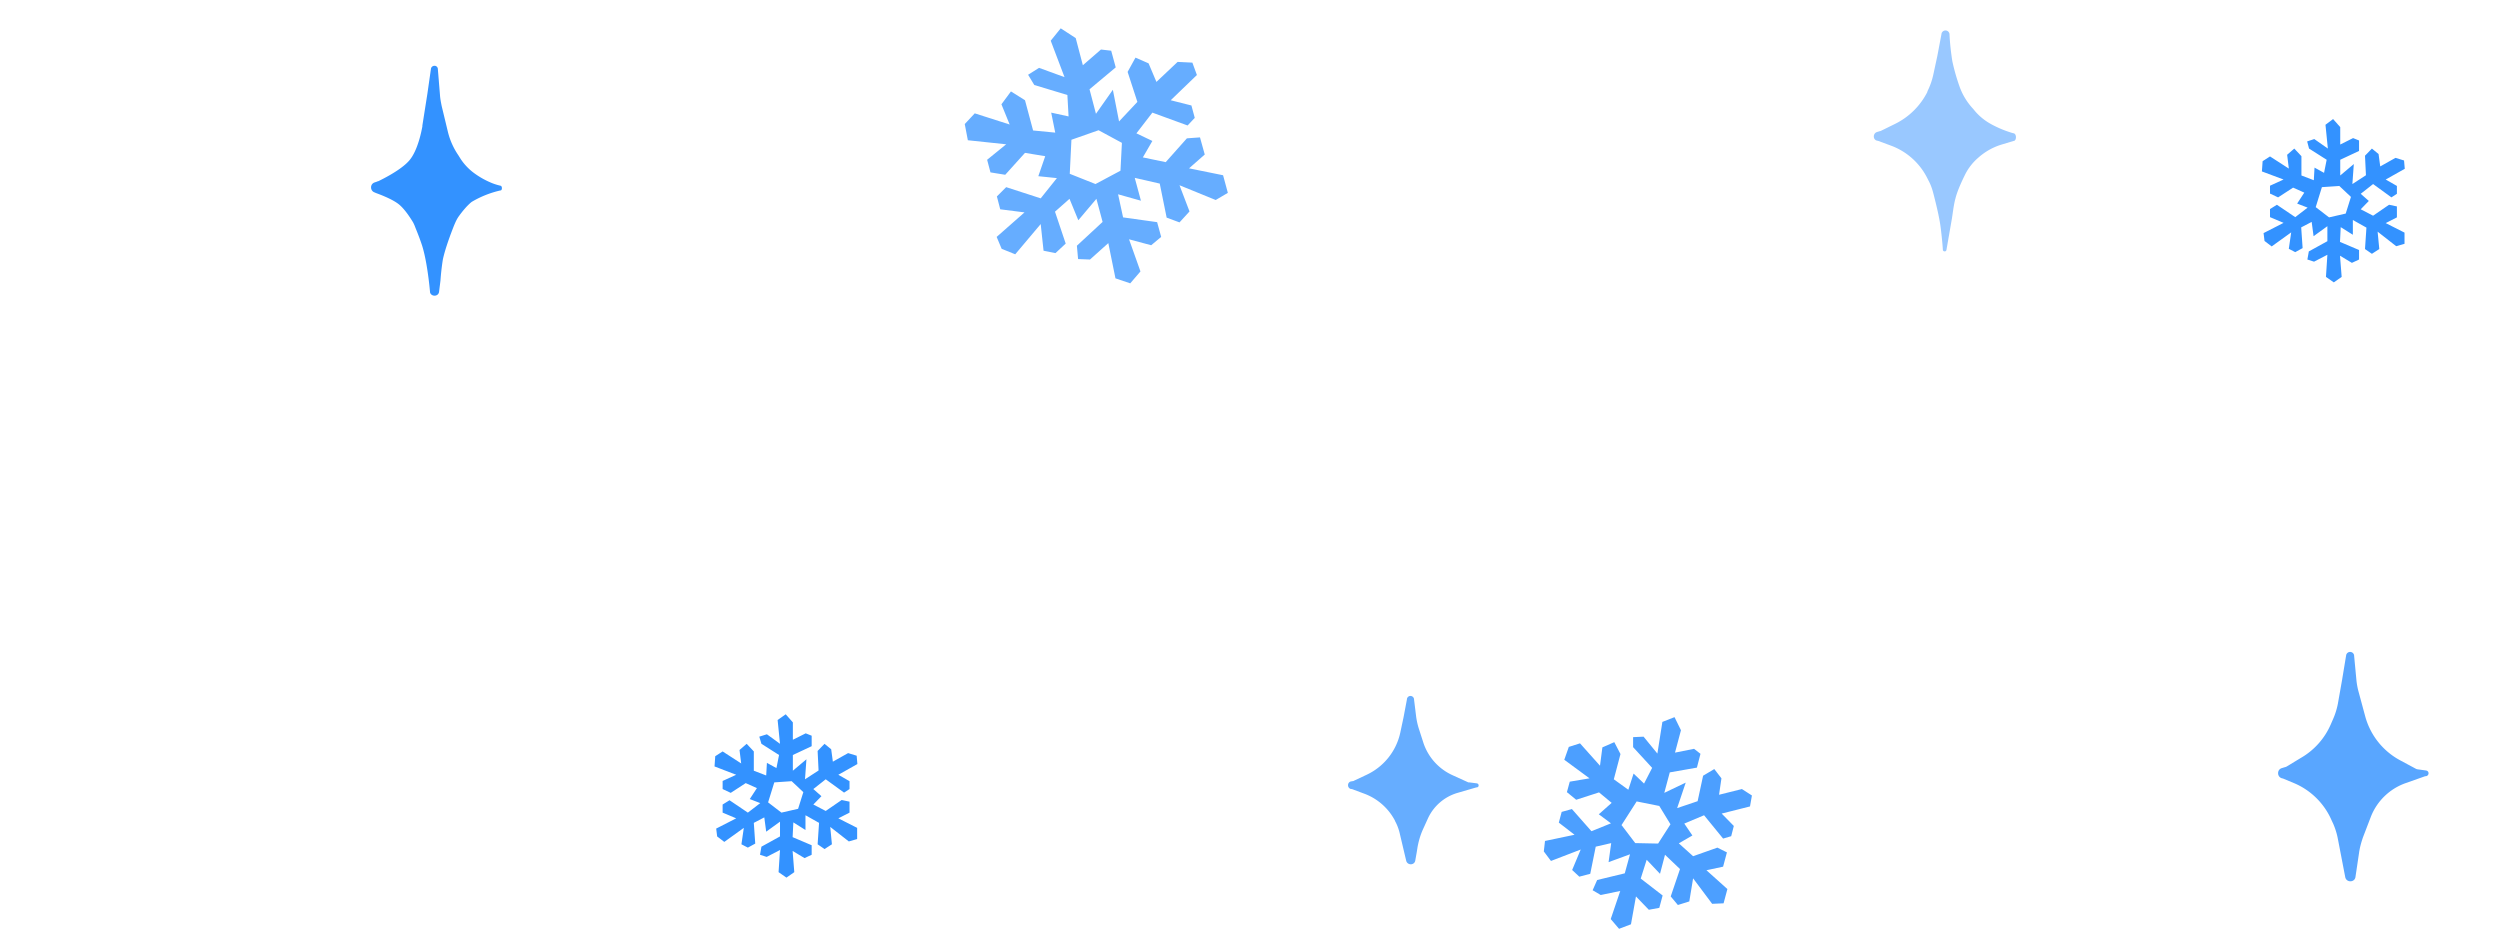 <svg xmlns="http://www.w3.org/2000/svg" width="105" height="40" fill="none" style=" position: absolute; margin-left: 22px;"><g fill="#07F" clip-path="url(#id-vk_logo_snowflakes_40)"><path fill-opacity=".8" d="m15.86 7.62-.12.04c-.22.07-.2.38.02.43a.21.21 0 0 1 .01.01c.08.03.68.24.98.48.25.2.49.58.6.76a1.8 1.8 0 0 1 .1.23c.07.17.2.5.28.75.22.7.32 1.82.33 1.93v.02c.04.2.35.2.38-.01l.06-.48a10.1 10.1 0 0 1 .1-.88c.1-.47.34-1.1.47-1.43.06-.14.12-.28.21-.4.13-.18.33-.43.53-.59a4.17 4.17 0 0 1 1.2-.48.05.05 0 0 1 .01 0c.08 0 .08-.19 0-.2a2.4 2.4 0 0 1-.33-.1 3.44 3.44 0 0 1-.75-.41 2.33 2.33 0 0 1-.59-.61l-.1-.16a3 3 0 0 1-.44-.99l-.26-1.08c-.03-.15-.06-.3-.07-.45l-.09-1.1a.15.15 0 0 0-.01-.05c-.06-.14-.26-.1-.28.04l-.15 1.05-.21 1.33v.04c-.03.15-.18 1-.55 1.43-.36.42-1.2.82-1.3.87a.24.24 0 0 1-.03 0Z"></path><path fill-opacity=".8" fill-rule="evenodd" d="m31.13 32.07-.07-.57.3-.26.3.32v.81l.52.2.03-.53.4.22.11-.55-.74-.47-.09-.3.32-.1.55.4-.1-1L33 30l.3.34v.73l.54-.27.25.1v.44l-.79.37v.66l.57-.48-.06.84.57-.37-.04-.82.29-.3.28.23.07.52.64-.36.36.11.03.35-.8.45.47.27v.33l-.23.15-.77-.56-.52.41.34.3-.34.35.52.27.67-.46.33.07v.46l-.47.24.79.4v.47l-.35.1-.78-.61.07.73-.31.2-.29-.2.06-.9-.57-.32v.62l-.51-.32-.03.62.8.34v.4l-.3.14-.5-.3.07.89-.33.23-.33-.23.06-.93-.56.29-.28-.09.06-.34.78-.43v-.62l-.58.42-.08-.6-.44.23.06.87-.31.17-.27-.14.1-.69-.82.59-.3-.23-.04-.33.84-.43-.57-.24v-.34l.29-.18.77.52.52-.4-.44-.17.3-.46-.47-.21-.63.41-.34-.16v-.34l.57-.26-.91-.35.03-.43.31-.2.79.51Zm1.13 1.63.26-.84.73-.05.49.46-.22.7-.7.16-.56-.43ZM96.13 7.07l-.07-.57.3-.26.3.32v.81l.52.2.03-.53.4.22.11-.55-.74-.47-.08-.3.3-.1.57.4-.1-1 .32-.24.3.34v.73l.54-.27.25.1v.44l-.79.37v.66l.57-.48-.06.84.57-.37-.04-.82.29-.3.28.23.07.52.64-.36.36.11.03.35-.8.45.47.27v.33l-.23.15-.77-.56-.52.41.34.3-.34.35.52.27.67-.46.33.07v.46l-.47.24.79.4v.47l-.35.1-.78-.61.07.73-.31.2-.29-.2.06-.9-.57-.32v.62l-.51-.32-.03.62.8.34v.4l-.3.14-.5-.3.07.89-.33.23-.33-.23.06-.93-.56.29-.28-.09.06-.34.78-.43V9.5l-.58.42-.08-.6-.44.23.06.87-.31.17-.27-.14.1-.69-.82.59-.3-.23-.04-.33.84-.43-.57-.24v-.34l.29-.18.77.52.52-.4-.44-.17.3-.46-.47-.21-.63.41-.34-.16V7.8l.57-.26L95 7.2l.03-.43.31-.2.79.51Zm1.13 1.63.26-.84.73-.05.49.46-.22.7-.7.16-.56-.43Z" clip-rule="evenodd"></path><path fill-opacity=".7" fill-rule="evenodd" d="m67.2 32.16.1-.77.5-.22.26.5-.28 1.06.61.44.22-.68.44.42.34-.66-.8-.87v-.42l.44-.02.58.71.21-1.33.51-.2.27.55-.25.94.8-.16.27.21-.15.58-1.14.2-.23.86.9-.43-.36 1.07.86-.29.23-1.07.47-.28.3.39-.1.69.96-.24.42.27-.08.46-1.19.3.51.52-.11.43-.34.1-.8-.98-.83.35.34.5-.57.33.6.54 1.02-.36.4.2-.16.6-.7.15.88.79-.16.6-.48.02-.8-1.07-.16.97-.48.15-.3-.36.39-1.15-.63-.6-.21.8-.56-.59-.25.79.92.71-.14.52-.44.08-.54-.56-.21 1.17-.5.19-.35-.41.4-1.18-.82.17-.34-.2.19-.43 1.16-.28.22-.8-.9.33.11-.8-.65.15-.23 1.14-.46.12-.3-.28.36-.86-1.25.48-.3-.4.05-.44 1.24-.26-.66-.51.12-.45.43-.12.82.93.82-.33-.51-.38.54-.48-.53-.44-.96.31-.39-.32.12-.44.83-.14-1.06-.78.19-.54.47-.15.84.94Zm.9 2.5.64-1 .95.19.47.77-.52.81-.96-.02-.57-.75Z" clip-rule="evenodd"></path><path fill-opacity=".6" fill-rule="evenodd" d="m42.41 5.24-.35-.86.4-.54.59.37.34 1.27.93.09-.17-.84.73.16-.05-.9-1.39-.42-.26-.43.46-.29 1.07.39-.58-1.53.42-.52.63.41.3 1.14.76-.66.43.05.19.7-1.1.92.27 1.03.71-1.01L47 5.1l.77-.82-.41-1.26.33-.6.55.24.33.78.89-.84.62.03.19.52-1.1 1.06.87.22.14.52-.3.32-1.48-.54-.67.87.67.32-.4.69.96.2.89-1 .55-.04.2.72-.66.58 1.43.29.2.74-.51.3-1.52-.62.42 1.1-.42.46-.54-.2-.29-1.43-1.05-.24.26.96-.96-.27.21.97 1.43.2.17.62-.42.35-.93-.25.48 1.35-.43.5-.62-.21-.3-1.48-.77.69-.5-.02-.05-.56 1.08-1-.26-.97-.76.9-.37-.9-.61.54.45 1.34-.43.4-.5-.1-.12-1.12-1.07 1.27-.57-.23-.21-.5 1.17-1.03-1.02-.13-.14-.54.39-.39 1.45.47.68-.85-.78-.08.29-.84-.85-.14-.83.92-.62-.1-.14-.53.8-.65-1.61-.17-.13-.68.42-.45 1.47.47Zm2.52 2.06L45 5.87l1.14-.4.98.53-.06 1.17-1.05.56-1.08-.43Z" clip-rule="evenodd"></path></g><path fill="#07F" fill-opacity=".6" d="m56.86 32.8-.12.02c-.17.04-.16.29.01.32a.17.17 0 0 1 .03 0l.48.18a2.4 2.4 0 0 1 1.33 1.15v.01c.1.18.17.38.21.57l.26 1.1c.05.2.34.2.38 0l.06-.34.04-.25c.05-.26.12-.5.23-.74l.2-.44a1.98 1.98 0 0 1 1.25-1.08l.79-.23a.09.09 0 0 1 .01 0c.11 0 .11-.16 0-.17l-.31-.04a.12.12 0 0 1-.04 0l-.66-.3a2.28 2.28 0 0 1-1.23-1.37l-.18-.56a2.98 2.98 0 0 1-.13-.6l-.08-.65a.15.15 0 0 0-.3 0l-.14.74-.14.66a2.55 2.55 0 0 1-1.39 1.75l-.53.25a.19.19 0 0 1-.03.01Z"></path><path fill="#07F" fill-opacity=".65" d="m95.97 32.22-.13.04c-.22.06-.21.38.01.43a.22.22 0 0 1 .04.01l.48.2a2.98 2.98 0 0 1 1.56 1.56l.07.15a3 3 0 0 1 .19.62l.31 1.61c.05.24.4.23.43-.01l.07-.47.08-.54c.03-.22.09-.43.16-.64l.33-.86a2.44 2.44 0 0 1 1.47-1.43l.82-.29a.12.12 0 0 1 .03 0c.14-.02.15-.22 0-.24l-.36-.05a.16.16 0 0 1-.06-.02l-.67-.36a2.98 2.98 0 0 1-1.46-1.84l-.27-1a3 3 0 0 1-.1-.52l-.1-1.06a.17.17 0 0 0-.33 0l-.17 1.03-.18 1.02a3 3 0 0 1-.2.64l-.1.23a3 3 0 0 1-1.25 1.4l-.61.37a.26.26 0 0 1-.06.02Z"></path><path fill="#07F" fill-opacity=".4" d="m78.98 5.5-.13.04c-.2.05-.2.34 0 .37l.04.01.54.2a2.78 2.78 0 0 1 1.52 1.37l.04.08c.1.18.16.36.21.55.09.35.24.94.3 1.38.04.3.08.68.1.99 0 .08.13.1.15.01l.23-1.32.03-.2c.02-.14.06-.44.12-.65.08-.32.27-.73.42-1.03a2.28 2.28 0 0 1 .53-.67 2.62 2.62 0 0 1 .96-.55l.53-.16a.1.1 0 0 1 .01 0c.12-.02.12-.29 0-.32a2.43 2.43 0 0 1-.08-.02 4.6 4.6 0 0 1-.88-.37 2.4 2.4 0 0 1-.65-.52l-.1-.12a2.7 2.7 0 0 1-.56-.91A8.53 8.53 0 0 1 82 2.58a10.27 10.27 0 0 1-.12-1.12.17.17 0 0 0-.34-.02l-.17.9-.17.79a3 3 0 0 1-.25.71v.02A3 3 0 0 1 79.6 5.2l-.59.29a.22.22 0 0 1-.04.02Z"></path><defs><clipPath id="id-vk_logo_snowflakes_40"><path fill="#fff" d="M.36-6h104.08v45.94H.36z"></path></clipPath></defs></svg>